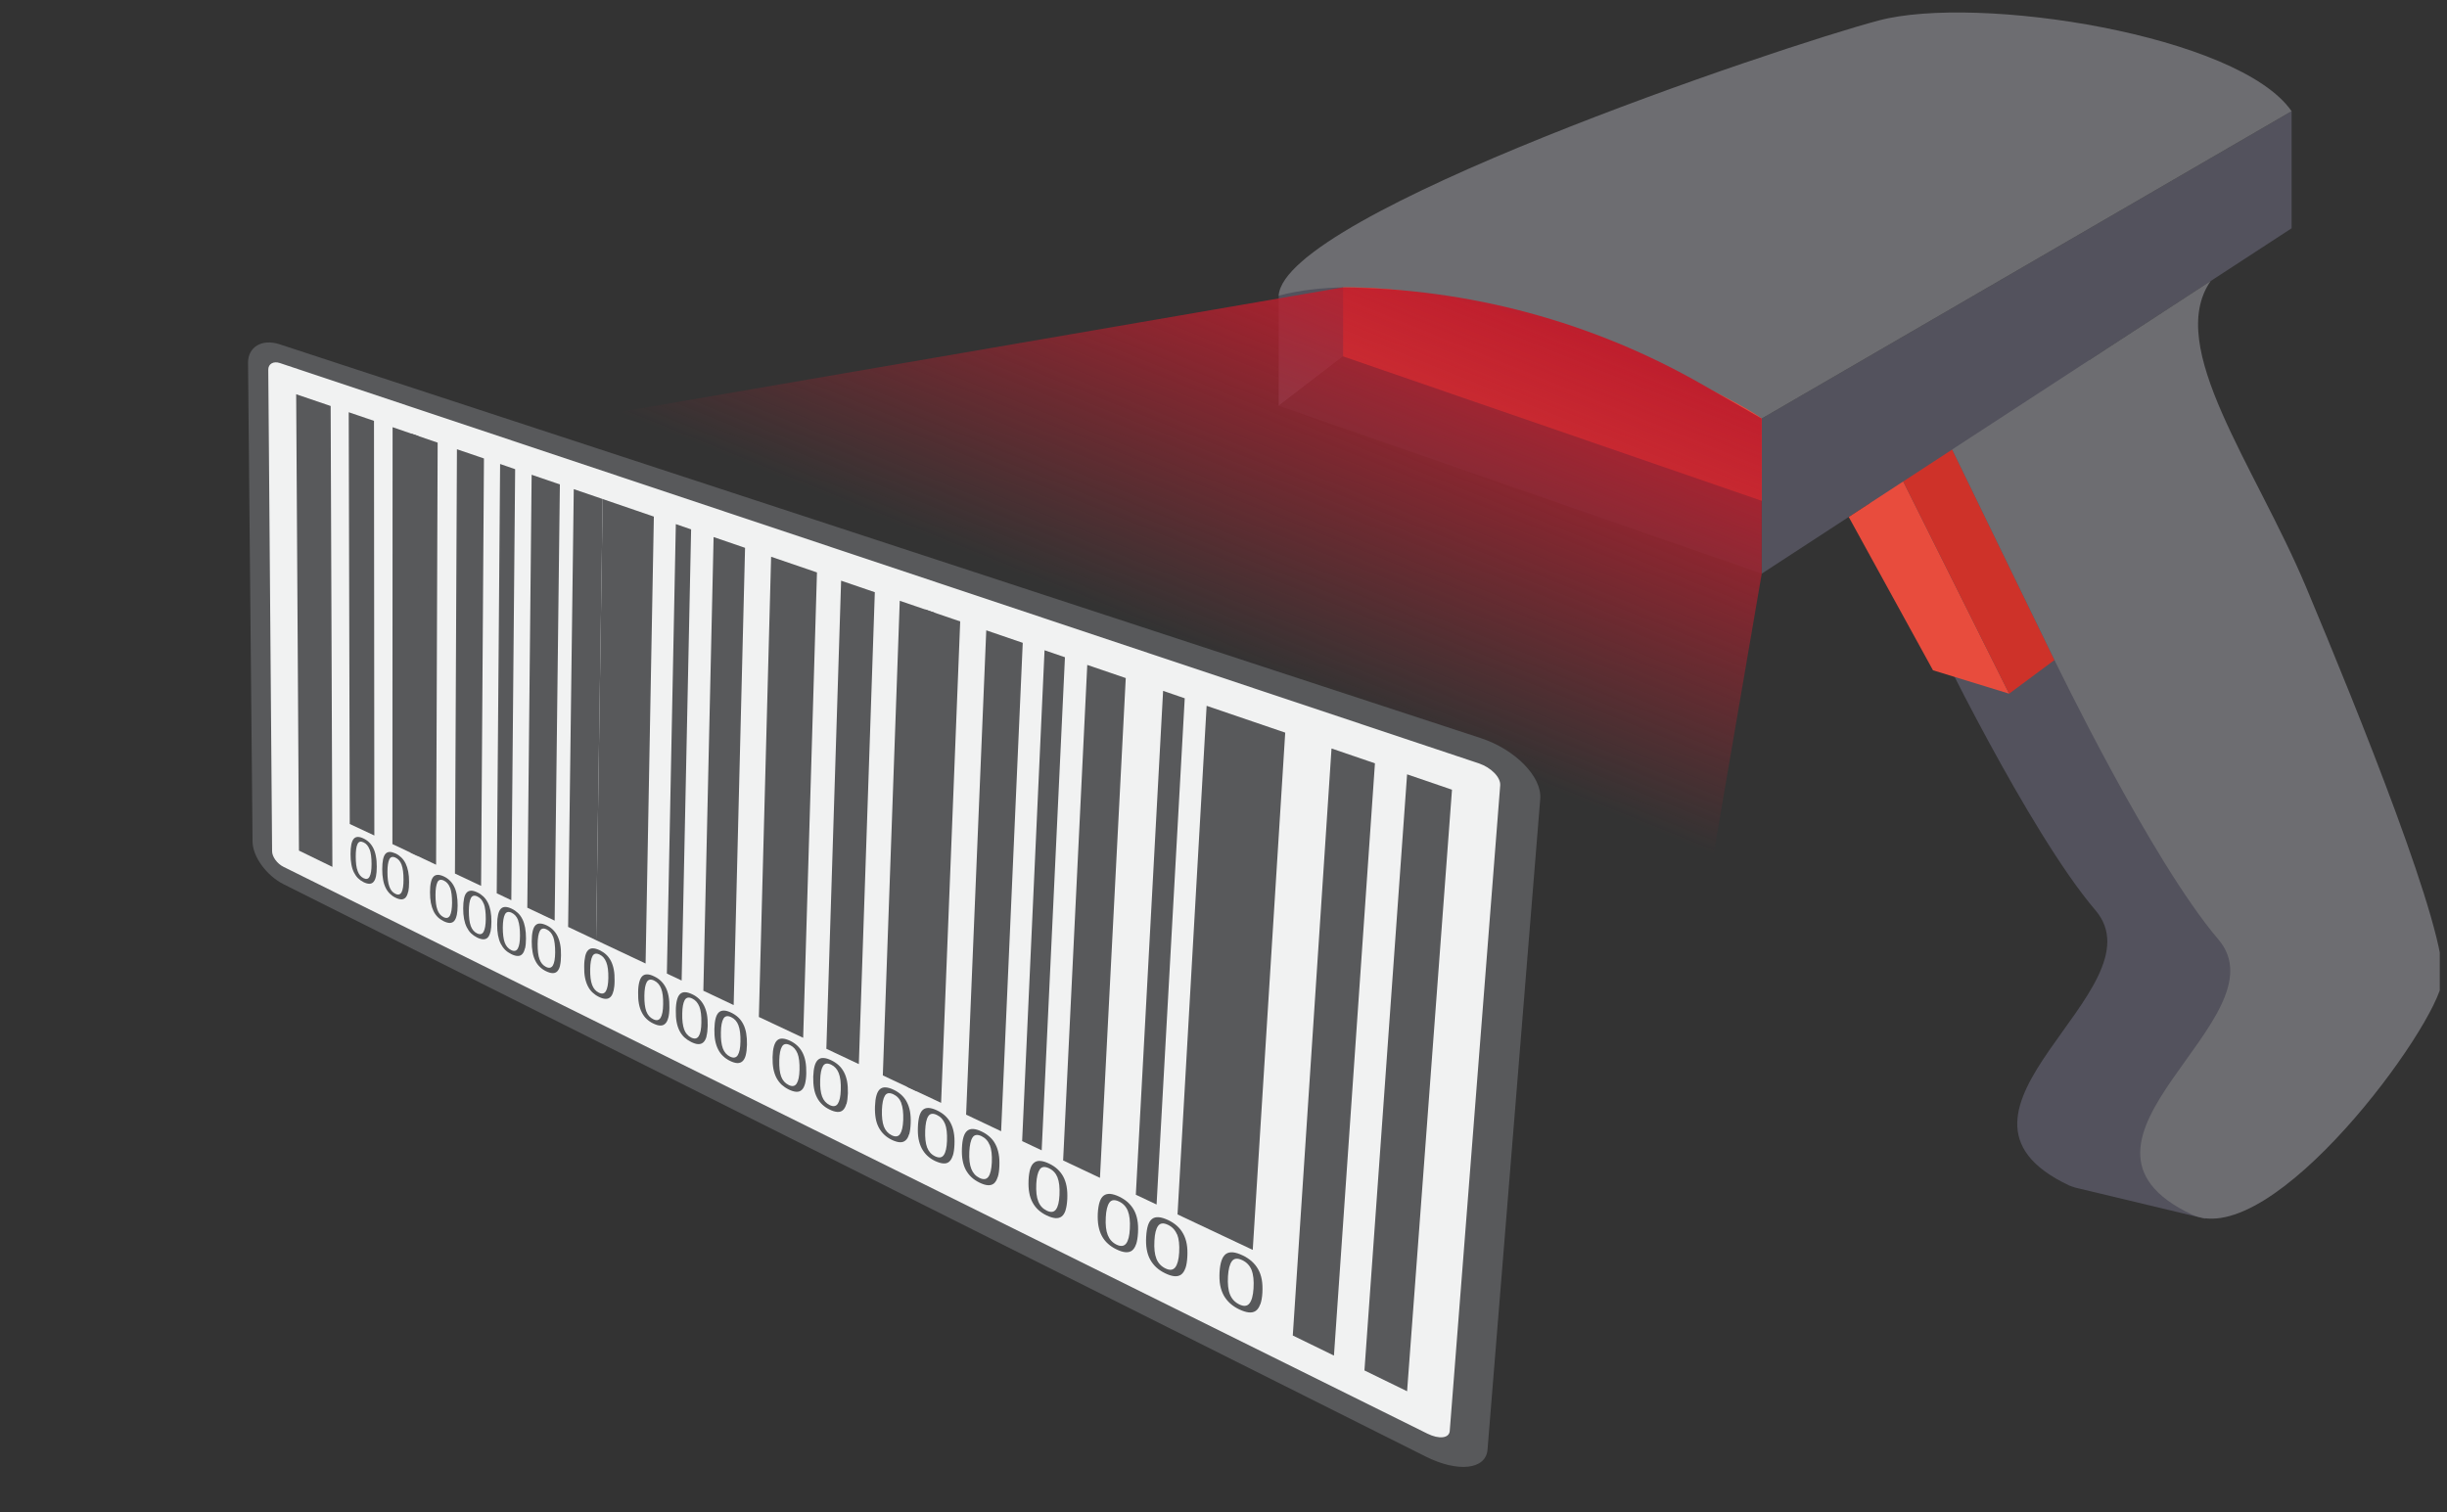 <svg width="165" height="102" viewBox="0 0 165 102" fill="none" xmlns="http://www.w3.org/2000/svg">
<rect x="0" y="0" width="165" height="102" fill="#333333" stroke="none"/>
<g clip-path="url(#clip0_1151_178173)">
<path d="M147.219 37.652C143.765 29.411 137.684 21.427 140.773 16.982L123.344 28.344L130.243 42.542C130.243 42.542 136.755 56.064 141.298 61.393C145.836 66.723 129.061 75.013 139.52 79.947C139.636 80.001 139.76 80.036 139.88 80.072V80.081L139.96 80.098C140.018 80.116 140.08 80.129 140.142 80.143L148.699 82.192L151.264 79.107L155.918 65.541C156.185 64.967 156.354 64.492 156.394 64.154C156.789 60.993 150.668 45.893 147.214 37.652H147.219Z" fill="#53525D"/>
<path d="M118.792 28.227V38.687L154.522 15.395V7.5L118.792 28.227Z" fill="#53525D"/>
<path d="M97.838 18.7L88.095 17.371L86.223 19.936V27.368L90.566 24.034L97.838 18.7Z" fill="#53525D"/>
<path d="M117.61 25.529L103.528 19.475L97.838 18.701L90.566 24.035L86.223 27.369L118.793 38.686V28.227L117.61 25.529Z" fill="#3D3B40"/>
<path d="M90.566 18.311V24.036L118.792 33.775V25.418L101.225 18.311H90.566Z" fill="#E84C3D"/>
<path d="M86.223 19.938C97.474 16.977 116.819 26.65 118.792 28.228L154.522 7.5C150.971 2.366 133.399 -0.394 126.687 1.38C119.975 3.158 86.614 14.408 86.219 19.933L86.223 19.938Z" fill="#6D6D71"/>
<path d="M124.66 34.865L130.341 45.204L135.475 46.782L128.332 32.469L124.66 34.865Z" fill="#E84C3D"/>
<path d="M131.634 30.318L138.533 44.512L135.475 46.783L128.332 32.47L131.634 30.318Z" fill="#CE3229"/>
<path d="M138.533 44.511C138.533 44.511 145.045 58.032 149.588 63.362C154.127 68.692 137.351 76.982 147.81 81.916C153.238 84.383 164.293 69.283 164.688 66.123C165.084 62.962 158.963 47.862 155.509 39.621C152.055 31.38 145.974 23.396 149.064 18.951L131.634 30.313L138.533 44.506V44.511Z" fill="#6D6D71"/>
<path d="M90.531 19.385L30.677 29.697L113.347 70.428L118.792 38.694V28.23L114.801 25.941C107.409 21.705 99.047 19.447 90.531 19.385Z" fill="url(#paint0_linear_1151_178173)"/>
<path d="M102.505 52.84L99.764 50.559L18.787 23.777L17.341 24.274L17.628 57.066L18.776 58.836L97.275 97.945L99.407 97.524L102.505 52.84Z" fill="#F1F2F2"/>
<path d="M92.004 92.423L94.879 93.827L97.907 53.258L94.879 52.221L92.004 92.423Z" fill="#58595B"/>
<path d="M87.172 90.067L89.948 91.421L92.712 51.479L89.784 50.477L87.172 90.067Z" fill="#58595B"/>
<path d="M79.4 81.901L84.472 84.293L86.662 49.409L81.362 47.6L79.4 81.901Z" fill="#58595B"/>
<path d="M76.588 80.573L77.988 81.234L79.886 47.093L78.427 46.592L76.588 80.573Z" fill="#58595B"/>
<path d="M68.922 76.957L70.24 77.579L71.809 44.325L70.433 43.853L68.922 76.957Z" fill="#58595B"/>
<path d="M71.686 78.261L74.17 79.434L75.909 45.729L73.314 44.842L71.686 78.261Z" fill="#58595B"/>
<path d="M65.144 75.172L67.505 76.29L68.963 43.352L66.503 42.51L65.144 75.172Z" fill="#58595B"/>
<path d="M61.167 73.299L63.458 74.377L64.746 41.91L62.368 41.098L61.167 73.299Z" fill="#58595B"/>
<path d="M59.528 72.526L61.788 73.589L63.012 41.318L60.67 40.516L59.528 72.526Z" fill="#58595B"/>
<path d="M55.721 70.731L57.911 71.764L58.989 39.939L56.716 39.162L55.721 70.731Z" fill="#58595B"/>
<path d="M51.17 68.585L54.157 69.989L55.088 38.605L51.996 37.547L51.17 68.585Z" fill="#58595B"/>
<path d="M33.494 60.243L34.478 60.71L34.736 31.642L33.722 31.291L33.494 60.243Z" fill="#58595B"/>
<path d="M35.556 61.216L37.4 62.088L37.752 32.669L35.848 32.018L35.556 61.216Z" fill="#58595B"/>
<path d="M30.677 58.913L32.44 59.745L32.633 30.919L30.811 30.297L30.677 58.913Z" fill="#58595B"/>
<path d="M27.69 57.507L29.406 58.319L29.511 29.853L27.742 29.246L27.69 57.507Z" fill="#58595B"/>
<path d="M26.46 56.924L28.158 57.726L28.217 29.41L26.472 28.809L26.46 56.924Z" fill="#58595B"/>
<path d="M23.584 55.57L25.242 56.347L25.218 28.382L23.514 27.801L23.584 55.57Z" fill="#58595B"/>
<path d="M20.158 57.365L22.413 58.463L22.296 27.38L19.971 26.588L20.158 57.365Z" fill="#58595B"/>
<path d="M47.427 66.816L49.471 67.783L50.239 36.946L48.118 36.219L47.427 66.816Z" fill="#58595B"/>
<path d="M44.967 65.657L45.963 66.128L46.602 35.702L45.571 35.346L44.967 65.657Z" fill="#58595B"/>
<path d="M40.194 63.406L43.532 64.98L44.089 34.839L40.639 33.656L40.194 63.406Z" fill="#58595B"/>
<path d="M38.308 62.512L40.194 63.404L40.639 33.655L38.689 32.988L38.308 62.512Z" fill="#58595B"/>
<path d="M17.03 56.759L16.726 24.478C16.714 23.395 17.669 22.828 18.858 23.22L99.84 49.776C102.165 50.538 103.981 52.382 103.858 53.876L100.303 97.764C100.191 99.117 98.306 99.318 96.133 98.23L19.121 59.632C17.973 59.055 17.036 57.772 17.03 56.759ZM18.869 24.483C18.436 24.337 18.084 24.543 18.09 24.939L18.348 57.411C18.348 57.782 18.694 58.253 19.115 58.459L96.25 96.686C97.04 97.077 97.714 96.997 97.755 96.51L101.158 52.964C101.199 52.428 100.549 51.761 99.711 51.48L18.869 24.483Z" fill="#58595B"/>
<path d="M84.975 87.963C84.905 88.163 84.805 88.314 84.677 88.404C84.548 88.494 84.39 88.529 84.202 88.509C84.015 88.489 83.798 88.419 83.546 88.299C83.318 88.188 83.113 88.053 82.943 87.898C82.773 87.742 82.627 87.562 82.515 87.361C82.404 87.156 82.322 86.925 82.275 86.669C82.228 86.414 82.217 86.118 82.234 85.797C82.252 85.476 82.299 85.216 82.369 85.01C82.439 84.804 82.539 84.659 82.662 84.569C82.791 84.478 82.943 84.443 83.13 84.458C83.318 84.474 83.534 84.544 83.781 84.659C84.015 84.769 84.214 84.9 84.395 85.055C84.571 85.21 84.718 85.391 84.835 85.597C84.952 85.802 85.034 86.038 85.081 86.298C85.128 86.559 85.139 86.855 85.122 87.181C85.104 87.502 85.057 87.762 84.981 87.968L84.975 87.963ZM84.395 85.652C84.272 85.351 84.062 85.125 83.763 84.985C83.447 84.834 83.212 84.859 83.066 85.055C82.92 85.256 82.832 85.591 82.802 86.068C82.773 86.589 82.814 87 82.937 87.301C83.06 87.602 83.265 87.822 83.558 87.968C83.862 88.118 84.097 88.098 84.249 87.903C84.401 87.712 84.495 87.376 84.524 86.895C84.559 86.368 84.513 85.952 84.39 85.647L84.395 85.652Z" fill="#58595B"/>
<path d="M79.933 85.52C79.862 85.721 79.769 85.866 79.646 85.957C79.523 86.047 79.37 86.082 79.189 86.067C79.007 86.052 78.796 85.982 78.556 85.866C78.334 85.756 78.14 85.631 77.976 85.48C77.812 85.33 77.672 85.154 77.561 84.954C77.449 84.753 77.373 84.528 77.326 84.272C77.279 84.016 77.268 83.731 77.285 83.415C77.303 83.099 77.344 82.838 77.408 82.638C77.473 82.437 77.567 82.292 77.689 82.202C77.812 82.111 77.959 82.076 78.14 82.091C78.322 82.106 78.527 82.171 78.767 82.282C78.99 82.387 79.189 82.517 79.359 82.668C79.528 82.818 79.669 82.994 79.78 83.199C79.892 83.4 79.974 83.63 80.02 83.891C80.067 84.147 80.079 84.438 80.061 84.758C80.044 85.074 80.003 85.33 79.933 85.53V85.52ZM79.365 83.249C79.242 82.954 79.042 82.738 78.755 82.603C78.451 82.457 78.228 82.482 78.088 82.678C77.947 82.873 77.865 83.204 77.842 83.675C77.812 84.192 77.859 84.593 77.976 84.889C78.094 85.184 78.293 85.4 78.58 85.54C78.873 85.686 79.095 85.661 79.247 85.47C79.394 85.28 79.482 84.949 79.511 84.473C79.54 83.951 79.493 83.545 79.376 83.249H79.365Z" fill="#58595B"/>
<path d="M76.606 83.906C76.542 84.107 76.448 84.247 76.331 84.338C76.214 84.428 76.061 84.463 75.886 84.448C75.71 84.433 75.505 84.368 75.271 84.252C75.054 84.147 74.867 84.022 74.703 83.871C74.538 83.726 74.404 83.55 74.298 83.355C74.193 83.159 74.117 82.934 74.07 82.683C74.023 82.432 74.011 82.152 74.023 81.836C74.041 81.525 74.082 81.269 74.146 81.069C74.211 80.868 74.298 80.723 74.421 80.633C74.539 80.542 74.685 80.507 74.861 80.517C75.036 80.532 75.241 80.593 75.47 80.703C75.686 80.808 75.88 80.933 76.044 81.079C76.208 81.229 76.348 81.4 76.46 81.6C76.571 81.801 76.647 82.026 76.694 82.282C76.741 82.538 76.752 82.823 76.735 83.139C76.717 83.45 76.676 83.706 76.612 83.906H76.606ZM76.05 81.665C75.933 81.375 75.733 81.159 75.452 81.029C75.153 80.888 74.937 80.913 74.802 81.109C74.667 81.304 74.585 81.635 74.562 82.097C74.533 82.603 74.579 83.004 74.697 83.295C74.814 83.585 75.007 83.801 75.282 83.936C75.569 84.077 75.786 84.052 75.933 83.866C76.079 83.676 76.161 83.35 76.184 82.879C76.214 82.362 76.167 81.961 76.05 81.665Z" fill="#58595B"/>
<path d="M71.856 81.61C71.791 81.805 71.704 81.951 71.592 82.036C71.475 82.126 71.335 82.161 71.165 82.151C70.995 82.136 70.796 82.076 70.567 81.966C70.357 81.866 70.175 81.74 70.017 81.6C69.859 81.454 69.73 81.289 69.624 81.094C69.519 80.898 69.443 80.682 69.402 80.437C69.355 80.191 69.343 79.91 69.355 79.6C69.367 79.294 69.408 79.038 69.466 78.843C69.525 78.647 69.613 78.502 69.73 78.411C69.841 78.321 69.982 78.281 70.152 78.296C70.321 78.306 70.515 78.366 70.737 78.472C70.948 78.572 71.135 78.692 71.294 78.838C71.452 78.983 71.587 79.153 71.692 79.344C71.797 79.539 71.874 79.76 71.92 80.011C71.967 80.261 71.979 80.542 71.967 80.853C71.95 81.159 71.915 81.409 71.85 81.61H71.856ZM71.311 79.409C71.194 79.123 71.007 78.918 70.731 78.787C70.444 78.652 70.234 78.677 70.105 78.873C69.976 79.068 69.9 79.389 69.876 79.845C69.853 80.347 69.894 80.738 70.011 81.023C70.122 81.309 70.31 81.515 70.579 81.645C70.854 81.78 71.065 81.755 71.2 81.57C71.341 81.384 71.417 81.058 71.44 80.597C71.463 80.091 71.422 79.695 71.305 79.404L71.311 79.409Z" fill="#58595B"/>
<path d="M67.27 79.389C67.212 79.584 67.124 79.725 67.018 79.815C66.907 79.905 66.772 79.94 66.608 79.93C66.444 79.92 66.257 79.86 66.034 79.75C65.835 79.65 65.654 79.534 65.507 79.394C65.355 79.254 65.232 79.088 65.126 78.903C65.027 78.712 64.951 78.496 64.91 78.256C64.863 78.015 64.851 77.739 64.863 77.434C64.875 77.133 64.91 76.882 64.968 76.687C65.027 76.491 65.109 76.351 65.22 76.26C65.332 76.17 65.466 76.13 65.624 76.14C65.788 76.15 65.976 76.205 66.192 76.311C66.397 76.406 66.573 76.526 66.731 76.667C66.889 76.807 67.018 76.972 67.118 77.163C67.223 77.353 67.294 77.574 67.34 77.82C67.387 78.065 67.399 78.341 67.387 78.647C67.376 78.948 67.34 79.198 67.276 79.389H67.27ZM66.737 77.228C66.626 76.947 66.439 76.747 66.181 76.621C65.906 76.491 65.701 76.521 65.578 76.712C65.454 76.902 65.384 77.223 65.361 77.674C65.337 78.166 65.384 78.552 65.496 78.832C65.607 79.113 65.788 79.314 66.046 79.439C66.316 79.569 66.515 79.544 66.649 79.359C66.784 79.173 66.854 78.852 66.878 78.401C66.901 77.9 66.854 77.509 66.743 77.228H66.737Z" fill="#58595B"/>
<path d="M64.248 77.926C64.189 78.116 64.107 78.257 64.002 78.347C63.897 78.437 63.762 78.477 63.604 78.462C63.446 78.452 63.258 78.392 63.041 78.292C62.842 78.197 62.672 78.076 62.526 77.941C62.38 77.805 62.257 77.64 62.157 77.454C62.057 77.269 61.987 77.053 61.94 76.818C61.894 76.577 61.882 76.306 61.894 76.006C61.905 75.705 61.94 75.459 61.993 75.264C62.052 75.068 62.128 74.928 62.233 74.843C62.339 74.752 62.473 74.712 62.632 74.722C62.79 74.732 62.977 74.787 63.188 74.888C63.387 74.983 63.563 75.098 63.715 75.234C63.867 75.374 63.996 75.534 64.096 75.725C64.195 75.915 64.271 76.131 64.312 76.372C64.359 76.617 64.371 76.888 64.359 77.189C64.347 77.49 64.312 77.735 64.254 77.926H64.248ZM63.721 75.79C63.61 75.514 63.428 75.314 63.176 75.194C62.907 75.063 62.708 75.093 62.59 75.284C62.468 75.474 62.403 75.79 62.386 76.236C62.368 76.722 62.409 77.109 62.514 77.384C62.62 77.66 62.801 77.861 63.053 77.981C63.317 78.106 63.51 78.081 63.639 77.896C63.768 77.71 63.838 77.394 63.856 76.943C63.873 76.447 63.832 76.061 63.721 75.785V75.79Z" fill="#58595B"/>
<path d="M61.296 76.497C61.243 76.688 61.161 76.828 61.056 76.913C60.951 77.003 60.822 77.043 60.669 77.033C60.517 77.023 60.33 76.968 60.125 76.868C59.931 76.773 59.762 76.657 59.621 76.522C59.475 76.387 59.358 76.226 59.258 76.046C59.158 75.86 59.088 75.65 59.047 75.414C59.006 75.178 58.989 74.908 59 74.607C59.012 74.311 59.041 74.066 59.1 73.875C59.153 73.684 59.234 73.544 59.334 73.454C59.44 73.364 59.568 73.323 59.721 73.334C59.873 73.344 60.054 73.394 60.26 73.494C60.453 73.584 60.623 73.7 60.775 73.835C60.921 73.97 61.05 74.131 61.144 74.316C61.243 74.502 61.314 74.712 61.361 74.953C61.402 75.194 61.419 75.464 61.407 75.765C61.396 76.061 61.361 76.306 61.308 76.497H61.296ZM60.775 74.386C60.669 74.111 60.488 73.915 60.242 73.8C59.978 73.674 59.785 73.704 59.668 73.895C59.551 74.085 59.486 74.401 59.469 74.838C59.451 75.319 59.498 75.7 59.598 75.971C59.703 76.241 59.879 76.442 60.125 76.562C60.383 76.688 60.57 76.657 60.693 76.477C60.816 76.291 60.886 75.981 60.904 75.534C60.921 75.043 60.874 74.662 60.769 74.391L60.775 74.386Z" fill="#58595B"/>
<path d="M57.068 74.451C57.015 74.637 56.939 74.777 56.839 74.868C56.739 74.958 56.617 74.998 56.464 74.988C56.312 74.978 56.136 74.928 55.937 74.827C55.75 74.737 55.586 74.627 55.445 74.491C55.305 74.361 55.188 74.206 55.094 74.025C55 73.845 54.93 73.639 54.889 73.403C54.848 73.173 54.83 72.907 54.836 72.611C54.848 72.321 54.877 72.08 54.93 71.889C54.983 71.699 55.059 71.564 55.158 71.473C55.258 71.383 55.381 71.343 55.527 71.353C55.674 71.358 55.849 71.408 56.048 71.504C56.236 71.594 56.4 71.704 56.546 71.834C56.693 71.965 56.81 72.125 56.909 72.306C57.003 72.486 57.073 72.697 57.12 72.932C57.161 73.168 57.179 73.434 57.173 73.729C57.161 74.02 57.132 74.261 57.079 74.451H57.068ZM56.558 72.376C56.453 72.105 56.283 71.915 56.043 71.799C55.785 71.679 55.603 71.709 55.492 71.9C55.381 72.085 55.316 72.396 55.305 72.832C55.287 73.308 55.334 73.679 55.434 73.95C55.533 74.216 55.709 74.411 55.943 74.526C56.189 74.647 56.376 74.617 56.493 74.436C56.611 74.256 56.681 73.945 56.693 73.504C56.71 73.022 56.663 72.647 56.558 72.376Z" fill="#58595B"/>
<path d="M54.28 73.097C54.227 73.283 54.157 73.423 54.057 73.509C53.958 73.599 53.835 73.639 53.694 73.629C53.548 73.624 53.378 73.569 53.179 73.474C52.997 73.383 52.839 73.273 52.698 73.148C52.564 73.017 52.447 72.862 52.353 72.686C52.259 72.506 52.195 72.305 52.148 72.075C52.107 71.844 52.089 71.584 52.095 71.293C52.101 71.002 52.13 70.766 52.183 70.576C52.236 70.39 52.306 70.25 52.4 70.165C52.493 70.079 52.616 70.034 52.763 70.044C52.909 70.049 53.079 70.1 53.272 70.19C53.454 70.275 53.618 70.385 53.758 70.516C53.899 70.646 54.016 70.801 54.11 70.982C54.204 71.162 54.274 71.368 54.315 71.603C54.356 71.839 54.373 72.1 54.367 72.391C54.362 72.681 54.327 72.917 54.28 73.103V73.097ZM53.776 71.047C53.671 70.781 53.501 70.591 53.267 70.481C53.015 70.36 52.839 70.395 52.728 70.581C52.616 70.766 52.558 71.077 52.546 71.503C52.534 71.975 52.575 72.341 52.675 72.606C52.775 72.872 52.944 73.057 53.179 73.173C53.419 73.293 53.6 73.258 53.717 73.077C53.835 72.897 53.899 72.591 53.911 72.155C53.922 71.679 53.881 71.308 53.776 71.042V71.047Z" fill="#58595B"/>
<path d="M50.285 71.163C50.238 71.348 50.162 71.484 50.069 71.569C49.975 71.654 49.858 71.699 49.717 71.694C49.577 71.689 49.407 71.639 49.219 71.544C49.044 71.459 48.891 71.353 48.757 71.223C48.622 71.097 48.511 70.947 48.423 70.772C48.335 70.596 48.265 70.396 48.224 70.17C48.183 69.945 48.165 69.689 48.171 69.398C48.177 69.112 48.206 68.877 48.253 68.691C48.3 68.506 48.37 68.37 48.464 68.28C48.557 68.195 48.675 68.15 48.815 68.155C48.956 68.155 49.12 68.205 49.307 68.295C49.483 68.38 49.641 68.486 49.776 68.611C49.91 68.736 50.028 68.892 50.115 69.067C50.209 69.243 50.273 69.448 50.315 69.679C50.355 69.909 50.373 70.17 50.367 70.456C50.361 70.742 50.332 70.977 50.285 71.158V71.163ZM49.793 69.147C49.694 68.887 49.53 68.701 49.301 68.596C49.061 68.481 48.885 68.516 48.78 68.701C48.675 68.887 48.616 69.187 48.61 69.614C48.598 70.08 48.645 70.441 48.739 70.701C48.839 70.962 48.997 71.148 49.225 71.258C49.459 71.373 49.635 71.338 49.746 71.163C49.858 70.982 49.922 70.681 49.928 70.25C49.94 69.779 49.893 69.413 49.793 69.152V69.147Z" fill="#58595B"/>
<path d="M47.644 69.884C47.597 70.065 47.527 70.2 47.433 70.29C47.339 70.376 47.228 70.421 47.087 70.416C46.947 70.416 46.789 70.361 46.601 70.27C46.431 70.185 46.279 70.08 46.145 69.96C46.016 69.834 45.904 69.689 45.816 69.513C45.729 69.343 45.664 69.142 45.623 68.917C45.582 68.691 45.565 68.441 45.571 68.15C45.571 67.869 45.6 67.633 45.647 67.448C45.694 67.262 45.764 67.127 45.852 67.042C45.94 66.957 46.057 66.911 46.191 66.916C46.326 66.916 46.49 66.966 46.672 67.052C46.847 67.132 47 67.237 47.134 67.363C47.269 67.488 47.38 67.638 47.468 67.809C47.556 67.984 47.626 68.185 47.667 68.41C47.708 68.636 47.726 68.897 47.72 69.182C47.714 69.463 47.685 69.699 47.638 69.879L47.644 69.884ZM47.158 67.889C47.058 67.633 46.9 67.448 46.678 67.343C46.443 67.227 46.273 67.267 46.168 67.448C46.068 67.633 46.01 67.934 46.004 68.35C45.992 68.811 46.039 69.167 46.133 69.428C46.227 69.684 46.391 69.869 46.607 69.975C46.836 70.085 47.005 70.055 47.117 69.874C47.228 69.699 47.287 69.398 47.292 68.972C47.304 68.506 47.257 68.145 47.158 67.884V67.889Z" fill="#58595B"/>
<path d="M45.061 68.636C45.014 68.817 44.95 68.952 44.856 69.037C44.768 69.122 44.657 69.168 44.522 69.162C44.388 69.162 44.229 69.112 44.042 69.022C43.872 68.942 43.726 68.837 43.597 68.716C43.468 68.596 43.362 68.446 43.275 68.275C43.187 68.105 43.122 67.909 43.081 67.689C43.04 67.468 43.023 67.212 43.029 66.931C43.029 66.651 43.058 66.42 43.105 66.24C43.152 66.059 43.216 65.924 43.304 65.839C43.392 65.753 43.503 65.708 43.638 65.713C43.773 65.713 43.931 65.758 44.112 65.849C44.282 65.929 44.434 66.029 44.563 66.154C44.692 66.28 44.803 66.425 44.891 66.596C44.979 66.766 45.043 66.967 45.084 67.192C45.125 67.418 45.143 67.674 45.137 67.954C45.137 68.235 45.108 68.466 45.061 68.646V68.636ZM44.581 66.666C44.481 66.41 44.323 66.235 44.106 66.129C43.872 66.019 43.708 66.054 43.608 66.24C43.509 66.42 43.456 66.721 43.45 67.137C43.444 67.593 43.486 67.949 43.579 68.2C43.673 68.456 43.831 68.631 44.048 68.736C44.27 68.847 44.434 68.811 44.546 68.636C44.651 68.461 44.71 68.16 44.715 67.739C44.727 67.277 44.68 66.916 44.581 66.666Z" fill="#58595B"/>
<path d="M41.359 66.84C41.319 67.021 41.254 67.151 41.166 67.236C41.078 67.321 40.973 67.367 40.838 67.362C40.709 67.362 40.551 67.316 40.376 67.226C40.212 67.146 40.071 67.046 39.942 66.925C39.819 66.805 39.714 66.66 39.632 66.494C39.55 66.329 39.485 66.133 39.444 65.918C39.403 65.702 39.386 65.451 39.392 65.171C39.392 64.895 39.421 64.664 39.462 64.484C39.503 64.303 39.567 64.173 39.655 64.083C39.743 63.998 39.848 63.952 39.977 63.957C40.106 63.957 40.258 64.002 40.434 64.083C40.598 64.163 40.745 64.258 40.873 64.379C41.002 64.499 41.108 64.644 41.196 64.81C41.283 64.98 41.348 65.176 41.389 65.396C41.43 65.617 41.447 65.868 41.441 66.148C41.441 66.424 41.412 66.65 41.371 66.83L41.359 66.84ZM40.885 64.9C40.791 64.649 40.639 64.474 40.428 64.374C40.206 64.268 40.042 64.303 39.948 64.484C39.854 64.664 39.802 64.96 39.796 65.371C39.79 65.822 39.831 66.168 39.925 66.419C40.018 66.67 40.171 66.845 40.376 66.945C40.592 67.051 40.75 67.016 40.856 66.84C40.955 66.665 41.014 66.369 41.02 65.958C41.026 65.501 40.985 65.151 40.885 64.9Z" fill="#58595B"/>
<path d="M37.769 65.106C37.728 65.282 37.664 65.412 37.582 65.502C37.5 65.587 37.394 65.632 37.266 65.627C37.137 65.627 36.99 65.582 36.815 65.497C36.656 65.422 36.516 65.322 36.399 65.206C36.276 65.091 36.176 64.951 36.094 64.785C36.012 64.62 35.948 64.429 35.913 64.219C35.872 64.003 35.854 63.758 35.854 63.482C35.854 63.211 35.877 62.986 35.918 62.805C35.959 62.624 36.018 62.494 36.1 62.409C36.182 62.324 36.287 62.279 36.41 62.284C36.533 62.284 36.686 62.324 36.855 62.404C37.014 62.479 37.154 62.574 37.277 62.695C37.4 62.815 37.506 62.955 37.588 63.121C37.67 63.286 37.734 63.477 37.775 63.697C37.816 63.918 37.834 64.164 37.828 64.439C37.828 64.71 37.804 64.936 37.763 65.111L37.769 65.106ZM37.306 63.196C37.213 62.95 37.066 62.78 36.861 62.68C36.645 62.574 36.486 62.614 36.399 62.79C36.305 62.97 36.258 63.261 36.252 63.662C36.252 64.109 36.287 64.449 36.381 64.695C36.469 64.941 36.621 65.111 36.82 65.211C37.031 65.312 37.184 65.277 37.283 65.106C37.383 64.931 37.429 64.64 37.435 64.234C37.435 63.783 37.394 63.437 37.306 63.191V63.196Z" fill="#58595B"/>
<path d="M35.397 63.953C35.356 64.129 35.298 64.259 35.216 64.344C35.134 64.43 35.034 64.475 34.911 64.47C34.788 64.47 34.642 64.43 34.472 64.344C34.319 64.269 34.179 64.174 34.062 64.059C33.945 63.943 33.845 63.803 33.763 63.643C33.681 63.482 33.623 63.292 33.581 63.081C33.541 62.871 33.523 62.625 33.523 62.354C33.523 62.084 33.546 61.863 33.587 61.682C33.628 61.507 33.687 61.377 33.769 61.291C33.851 61.206 33.95 61.166 34.074 61.166C34.197 61.166 34.343 61.206 34.507 61.286C34.665 61.361 34.8 61.457 34.923 61.572C35.046 61.687 35.145 61.828 35.227 61.993C35.309 62.159 35.368 62.344 35.409 62.565C35.45 62.78 35.467 63.026 35.467 63.297C35.467 63.567 35.444 63.788 35.403 63.964L35.397 63.953ZM34.94 62.063C34.847 61.823 34.7 61.652 34.501 61.557C34.29 61.457 34.138 61.492 34.044 61.672C33.956 61.848 33.91 62.139 33.904 62.54C33.904 62.981 33.945 63.322 34.032 63.562C34.12 63.803 34.267 63.974 34.466 64.074C34.671 64.174 34.823 64.139 34.917 63.968C35.011 63.798 35.063 63.507 35.063 63.101C35.063 62.655 35.022 62.314 34.934 62.068L34.94 62.063Z" fill="#58595B"/>
<path d="M33.072 62.831C33.031 63.006 32.972 63.137 32.896 63.222C32.814 63.307 32.715 63.347 32.598 63.347C32.475 63.347 32.334 63.307 32.17 63.227C32.018 63.152 31.883 63.056 31.766 62.946C31.649 62.831 31.555 62.695 31.473 62.535C31.391 62.374 31.333 62.189 31.292 61.978C31.251 61.768 31.233 61.527 31.233 61.257C31.233 60.991 31.256 60.765 31.292 60.59C31.327 60.414 31.385 60.284 31.467 60.199C31.543 60.114 31.643 60.073 31.766 60.068C31.889 60.068 32.03 60.108 32.188 60.184C32.34 60.254 32.475 60.349 32.598 60.464C32.715 60.58 32.814 60.715 32.896 60.876C32.978 61.036 33.037 61.227 33.078 61.437C33.119 61.653 33.136 61.893 33.136 62.164C33.136 62.43 33.113 62.65 33.078 62.826L33.072 62.831ZM32.621 60.961C32.533 60.72 32.387 60.555 32.194 60.459C31.983 60.359 31.836 60.399 31.748 60.575C31.661 60.75 31.62 61.036 31.614 61.432C31.614 61.868 31.655 62.204 31.743 62.445C31.83 62.685 31.971 62.851 32.164 62.946C32.369 63.046 32.516 63.006 32.609 62.836C32.703 62.665 32.75 62.38 32.756 61.978C32.756 61.537 32.715 61.196 32.627 60.956L32.621 60.961Z" fill="#58595B"/>
<path d="M30.794 61.727C30.759 61.898 30.7 62.028 30.624 62.113C30.548 62.199 30.448 62.239 30.331 62.244C30.214 62.244 30.073 62.204 29.909 62.123C29.763 62.048 29.628 61.958 29.517 61.848C29.406 61.737 29.306 61.602 29.23 61.441C29.154 61.281 29.095 61.101 29.054 60.89C29.013 60.679 28.996 60.444 28.996 60.173C28.996 59.907 29.013 59.687 29.054 59.516C29.089 59.341 29.148 59.216 29.224 59.13C29.3 59.045 29.4 59.005 29.517 59C29.634 59 29.775 59.035 29.933 59.11C30.085 59.181 30.214 59.271 30.331 59.386C30.448 59.496 30.548 59.637 30.624 59.792C30.706 59.953 30.765 60.138 30.8 60.349C30.841 60.559 30.858 60.8 30.858 61.066C30.858 61.331 30.835 61.547 30.8 61.722L30.794 61.727ZM30.349 59.877C30.261 59.642 30.12 59.476 29.927 59.386C29.722 59.291 29.576 59.326 29.494 59.501C29.412 59.677 29.365 59.963 29.365 60.354C29.365 60.785 29.406 61.121 29.494 61.356C29.581 61.592 29.716 61.757 29.909 61.853C30.108 61.948 30.249 61.913 30.343 61.742C30.431 61.572 30.477 61.286 30.483 60.89C30.483 60.454 30.442 60.118 30.355 59.877H30.349Z" fill="#58595B"/>
<path d="M27.52 60.142C27.485 60.313 27.426 60.438 27.356 60.523C27.28 60.608 27.186 60.649 27.075 60.654C26.957 60.654 26.823 60.618 26.665 60.538C26.518 60.468 26.395 60.378 26.284 60.268C26.173 60.157 26.079 60.027 26.003 59.871C25.927 59.716 25.868 59.536 25.833 59.33C25.792 59.124 25.774 58.889 25.774 58.623C25.774 58.362 25.792 58.142 25.827 57.971C25.862 57.801 25.915 57.671 25.991 57.585C26.067 57.5 26.161 57.46 26.272 57.455C26.384 57.455 26.518 57.49 26.676 57.56C26.823 57.63 26.952 57.721 27.063 57.831C27.174 57.941 27.274 58.077 27.35 58.232C27.426 58.388 27.485 58.573 27.526 58.779C27.567 58.989 27.584 59.225 27.584 59.486C27.584 59.746 27.567 59.962 27.532 60.132L27.52 60.142ZM27.081 58.322C26.993 58.087 26.858 57.926 26.671 57.841C26.471 57.746 26.331 57.786 26.249 57.961C26.167 58.137 26.126 58.418 26.126 58.804C26.126 59.23 26.167 59.561 26.255 59.791C26.337 60.027 26.471 60.187 26.659 60.278C26.852 60.373 26.993 60.333 27.081 60.167C27.168 59.997 27.209 59.716 27.209 59.325C27.209 58.894 27.168 58.563 27.081 58.327V58.322Z" fill="#58595B"/>
<path d="M25.353 59.09C25.318 59.261 25.265 59.386 25.189 59.471C25.119 59.557 25.025 59.597 24.913 59.602C24.802 59.602 24.668 59.567 24.515 59.492C24.375 59.421 24.246 59.331 24.14 59.226C24.029 59.115 23.941 58.985 23.865 58.835C23.789 58.679 23.73 58.504 23.695 58.298C23.654 58.093 23.637 57.862 23.637 57.602C23.637 57.341 23.654 57.125 23.689 56.955C23.725 56.784 23.777 56.659 23.848 56.574C23.918 56.489 24.012 56.448 24.123 56.443C24.234 56.443 24.369 56.473 24.515 56.549C24.656 56.614 24.785 56.704 24.896 56.814C25.007 56.925 25.101 57.055 25.177 57.21C25.253 57.366 25.312 57.546 25.347 57.752C25.388 57.957 25.405 58.193 25.405 58.454C25.405 58.714 25.388 58.925 25.353 59.095V59.09ZM24.919 57.286C24.831 57.055 24.703 56.895 24.515 56.809C24.322 56.719 24.181 56.754 24.105 56.93C24.023 57.1 23.988 57.381 23.988 57.767C23.988 58.188 24.029 58.514 24.117 58.745C24.199 58.975 24.334 59.136 24.515 59.226C24.703 59.316 24.843 59.281 24.925 59.111C25.013 58.945 25.054 58.664 25.054 58.273C25.054 57.847 25.013 57.516 24.925 57.286H24.919Z" fill="#58595B"/>
</g>
<defs>
<linearGradient id="paint0_linear_1151_178173" x1="70.737" y1="53.212" x2="86.566" y2="14.037" gradientUnits="userSpaceOnUse">
<stop offset="0.3" stop-color="#BE1E2D" stop-opacity="0"/>
<stop offset="1" stop-color="#BE1E2D"/>
</linearGradient>
<clipPath id="clip0_1151_178173">
<rect width="164.024" height="100.459" fill="white" transform="translate(0.488 0.77)"/>
</clipPath>
</defs>
</svg>
